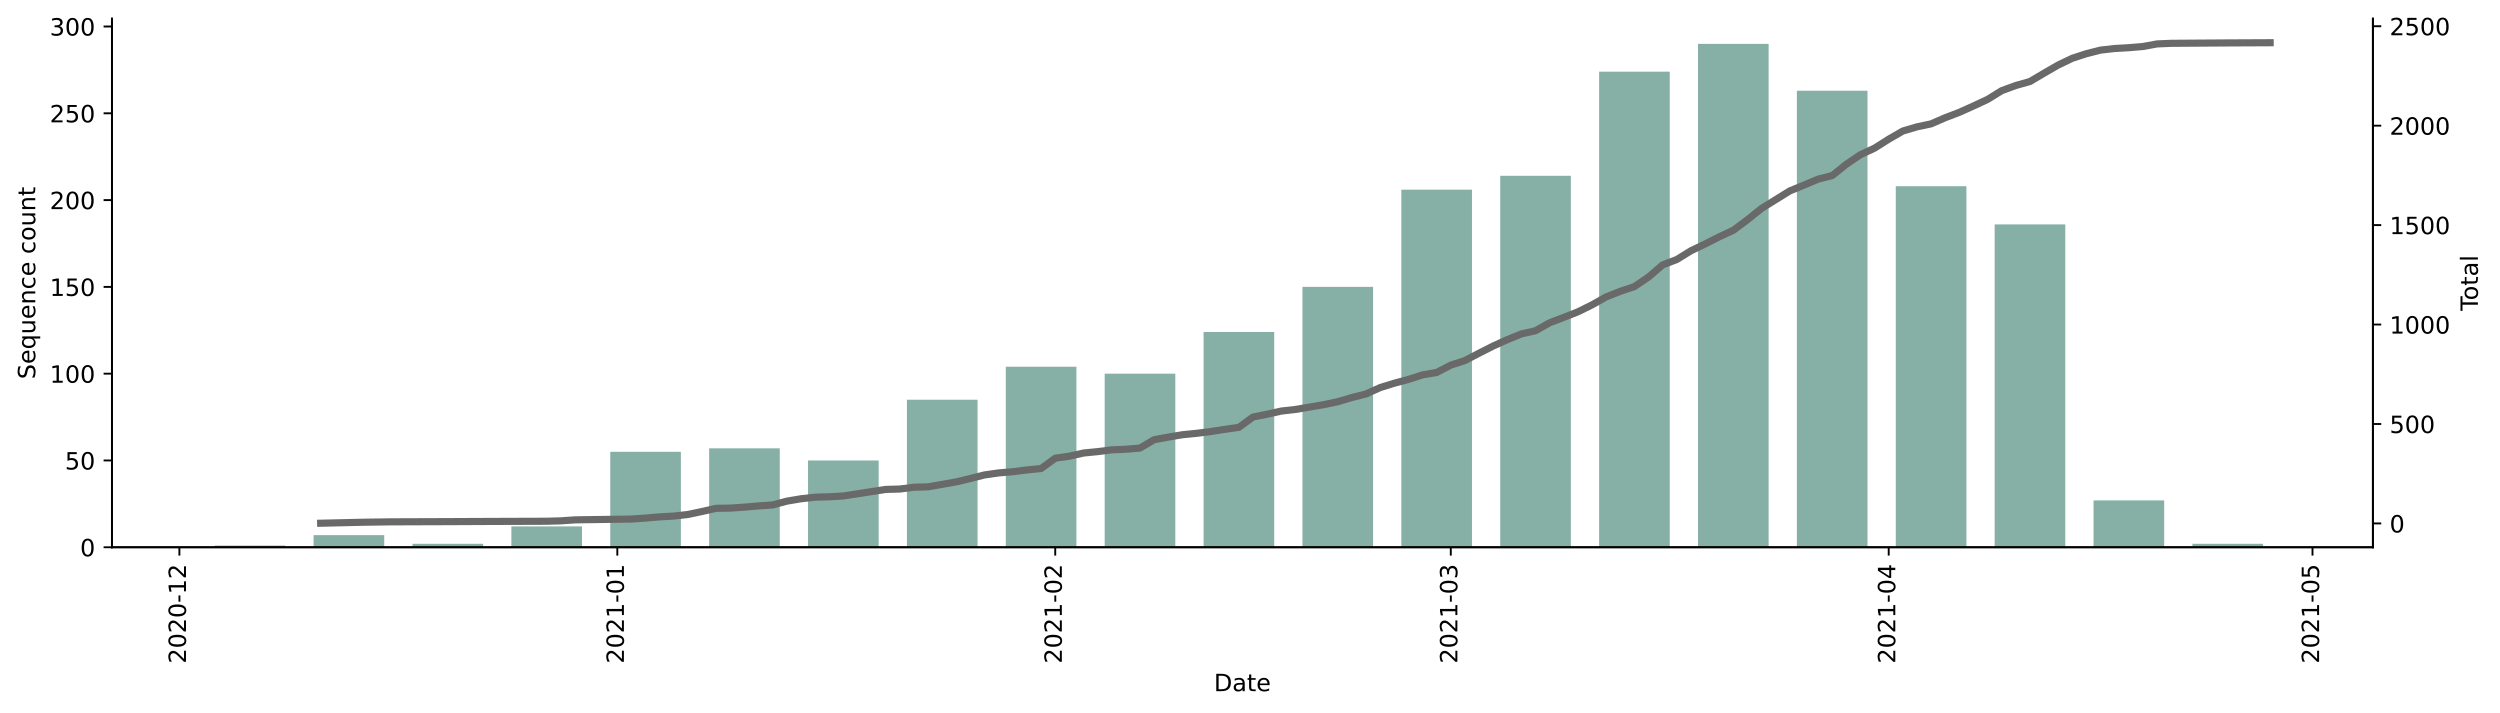 <?xml version="1.0" encoding="utf-8" standalone="no"?>
<!DOCTYPE svg PUBLIC "-//W3C//DTD SVG 1.1//EN"
  "http://www.w3.org/Graphics/SVG/1.1/DTD/svg11.dtd">
<!-- Created with matplotlib (https://matplotlib.org/) -->
<svg height="299.266pt" version="1.1" viewBox="0 0 1048.894 299.266" width="1048.894pt" xmlns="http://www.w3.org/2000/svg" xmlns:xlink="http://www.w3.org/1999/xlink">
 <defs>
  <style type="text/css">*{stroke-linecap:butt;stroke-linejoin:round;}</style>
 </defs>
 <g id="figure_1">
  <g id="patch_1">
   <path d="M 0 299.266 
L 1048.894 299.266 
L 1048.894 0 
L 0 0 
z
" style="fill:#ffffff;"/>
  </g>
  <g id="axes_1">
   <g id="patch_2">
    <path d="M 46.966 229.605 
L 995.566 229.605 
L 995.566 7.845 
L 46.966 7.845 
z
" style="fill:#ffffff;"/>
   </g>
   <g id="patch_3">
    <path clip-path="url(#p268a180160)" d="M 90.084 229.605 
L 119.718 229.605 
L 119.718 228.877 
L 90.084 228.877 
z
" style="fill:#86b0a6;"/>
   </g>
   <g id="patch_4">
    <path clip-path="url(#p268a180160)" d="M 131.572 229.605 
L 161.207 229.605 
L 161.207 224.507 
L 131.572 224.507 
z
" style="fill:#86b0a6;"/>
   </g>
   <g id="patch_5">
    <path clip-path="url(#p268a180160)" d="M 173.06 229.605 
L 202.695 229.605 
L 202.695 228.148 
L 173.06 228.148 
z
" style="fill:#86b0a6;"/>
   </g>
   <g id="patch_6">
    <path clip-path="url(#p268a180160)" d="M 214.549 229.605 
L 244.183 229.605 
L 244.183 220.866 
L 214.549 220.866 
z
" style="fill:#86b0a6;"/>
   </g>
   <g id="patch_7">
    <path clip-path="url(#p268a180160)" d="M 256.037 229.605 
L 285.671 229.605 
L 285.671 189.55 
L 256.037 189.55 
z
" style="fill:#86b0a6;"/>
   </g>
   <g id="patch_8">
    <path clip-path="url(#p268a180160)" d="M 297.525 229.605 
L 327.16 229.605 
L 327.16 188.093 
L 297.525 188.093 
z
" style="fill:#86b0a6;"/>
   </g>
   <g id="patch_9">
    <path clip-path="url(#p268a180160)" d="M 339.014 229.605 
L 368.648 229.605 
L 368.648 193.191 
L 339.014 193.191 
z
" style="fill:#86b0a6;"/>
   </g>
   <g id="patch_10">
    <path clip-path="url(#p268a180160)" d="M 380.502 229.605 
L 410.136 229.605 
L 410.136 167.702 
L 380.502 167.702 
z
" style="fill:#86b0a6;"/>
   </g>
   <g id="patch_11">
    <path clip-path="url(#p268a180160)" d="M 421.99 229.605 
L 451.625 229.605 
L 451.625 153.864 
L 421.99 153.864 
z
" style="fill:#86b0a6;"/>
   </g>
   <g id="patch_12">
    <path clip-path="url(#p268a180160)" d="M 463.478 229.605 
L 493.113 229.605 
L 493.113 156.777 
L 463.478 156.777 
z
" style="fill:#86b0a6;"/>
   </g>
   <g id="patch_13">
    <path clip-path="url(#p268a180160)" d="M 504.967 229.605 
L 534.601 229.605 
L 534.601 139.299 
L 504.967 139.299 
z
" style="fill:#86b0a6;"/>
   </g>
   <g id="patch_14">
    <path clip-path="url(#p268a180160)" d="M 546.455 229.605 
L 576.089 229.605 
L 576.089 120.364 
L 546.455 120.364 
z
" style="fill:#86b0a6;"/>
   </g>
   <g id="patch_15">
    <path clip-path="url(#p268a180160)" d="M 587.943 229.605 
L 617.578 229.605 
L 617.578 79.58 
L 587.943 79.58 
z
" style="fill:#86b0a6;"/>
   </g>
   <g id="patch_16">
    <path clip-path="url(#p268a180160)" d="M 629.432 229.605 
L 659.066 229.605 
L 659.066 73.754 
L 629.432 73.754 
z
" style="fill:#86b0a6;"/>
   </g>
   <g id="patch_17">
    <path clip-path="url(#p268a180160)" d="M 670.92 229.605 
L 700.554 229.605 
L 700.554 30.057 
L 670.92 30.057 
z
" style="fill:#86b0a6;"/>
   </g>
   <g id="patch_18">
    <path clip-path="url(#p268a180160)" d="M 712.408 229.605 
L 742.043 229.605 
L 742.043 18.405 
L 712.408 18.405 
z
" style="fill:#86b0a6;"/>
   </g>
   <g id="patch_19">
    <path clip-path="url(#p268a180160)" d="M 753.896 229.605 
L 783.531 229.605 
L 783.531 38.068 
L 753.896 38.068 
z
" style="fill:#86b0a6;"/>
   </g>
   <g id="patch_20">
    <path clip-path="url(#p268a180160)" d="M 795.385 229.605 
L 825.019 229.605 
L 825.019 78.124 
L 795.385 78.124 
z
" style="fill:#86b0a6;"/>
   </g>
   <g id="patch_21">
    <path clip-path="url(#p268a180160)" d="M 836.873 229.605 
L 866.507 229.605 
L 866.507 94.146 
L 836.873 94.146 
z
" style="fill:#86b0a6;"/>
   </g>
   <g id="patch_22">
    <path clip-path="url(#p268a180160)" d="M 878.361 229.605 
L 907.996 229.605 
L 907.996 209.942 
L 878.361 209.942 
z
" style="fill:#86b0a6;"/>
   </g>
   <g id="patch_23">
    <path clip-path="url(#p268a180160)" d="M 919.85 229.605 
L 949.484 229.605 
L 949.484 228.148 
L 919.85 228.148 
z
" style="fill:#86b0a6;"/>
   </g>
   <g id="matplotlib.axis_1">
    <g id="xtick_1">
     <g id="line2d_1">
      <defs>
       <path d="M 0 0 
L 0 3.5 
" id="m5108c01cb7" style="stroke:#000000;stroke-width:0.8;"/>
      </defs>
      <g>
       <use style="stroke:#000000;stroke-width:0.8;" x="75.267" xlink:href="#m5108c01cb7" y="229.605"/>
      </g>
     </g>
     <g id="text_1">
      <!-- 2020-12 -->
      <g transform="translate(78.026 278.388)rotate(-90)scale(0.1 -0.1)">
       <defs>
        <path d="M 19.188 8.297 
L 53.609 8.297 
L 53.609 0 
L 7.328 0 
L 7.328 8.297 
Q 12.938 14.109 22.625 23.891 
Q 32.328 33.688 34.812 36.531 
Q 39.547 41.844 41.422 45.531 
Q 43.312 49.219 43.312 52.781 
Q 43.312 58.594 39.234 62.25 
Q 35.156 65.922 28.609 65.922 
Q 23.969 65.922 18.812 64.312 
Q 13.672 62.703 7.812 59.422 
L 7.812 69.391 
Q 13.766 71.781 18.938 73 
Q 24.125 74.219 28.422 74.219 
Q 39.75 74.219 46.484 68.547 
Q 53.219 62.891 53.219 53.422 
Q 53.219 48.922 51.531 44.891 
Q 49.859 40.875 45.406 35.406 
Q 44.188 33.984 37.641 27.219 
Q 31.109 20.453 19.188 8.297 
z
" id="DejaVuSans-50"/>
        <path d="M 31.781 66.406 
Q 24.172 66.406 20.328 58.906 
Q 16.5 51.422 16.5 36.375 
Q 16.5 21.391 20.328 13.891 
Q 24.172 6.391 31.781 6.391 
Q 39.453 6.391 43.281 13.891 
Q 47.125 21.391 47.125 36.375 
Q 47.125 51.422 43.281 58.906 
Q 39.453 66.406 31.781 66.406 
z
M 31.781 74.219 
Q 44.047 74.219 50.516 64.516 
Q 56.984 54.828 56.984 36.375 
Q 56.984 17.969 50.516 8.266 
Q 44.047 -1.422 31.781 -1.422 
Q 19.531 -1.422 13.062 8.266 
Q 6.594 17.969 6.594 36.375 
Q 6.594 54.828 13.062 64.516 
Q 19.531 74.219 31.781 74.219 
z
" id="DejaVuSans-48"/>
        <path d="M 4.891 31.391 
L 31.203 31.391 
L 31.203 23.391 
L 4.891 23.391 
z
" id="DejaVuSans-45"/>
        <path d="M 12.406 8.297 
L 28.516 8.297 
L 28.516 63.922 
L 10.984 60.406 
L 10.984 69.391 
L 28.422 72.906 
L 38.281 72.906 
L 38.281 8.297 
L 54.391 8.297 
L 54.391 0 
L 12.406 0 
z
" id="DejaVuSans-49"/>
       </defs>
       <use xlink:href="#DejaVuSans-50"/>
       <use x="63.623" xlink:href="#DejaVuSans-48"/>
       <use x="127.246" xlink:href="#DejaVuSans-50"/>
       <use x="190.869" xlink:href="#DejaVuSans-48"/>
       <use x="254.492" xlink:href="#DejaVuSans-45"/>
       <use x="290.576" xlink:href="#DejaVuSans-49"/>
       <use x="354.199" xlink:href="#DejaVuSans-50"/>
      </g>
     </g>
    </g>
    <g id="xtick_2">
     <g id="line2d_2">
      <g>
       <use style="stroke:#000000;stroke-width:0.8;" x="259" xlink:href="#m5108c01cb7" y="229.605"/>
      </g>
     </g>
     <g id="text_2">
      <!-- 2021-01 -->
      <g transform="translate(261.76 278.388)rotate(-90)scale(0.1 -0.1)">
       <use xlink:href="#DejaVuSans-50"/>
       <use x="63.623" xlink:href="#DejaVuSans-48"/>
       <use x="127.246" xlink:href="#DejaVuSans-50"/>
       <use x="190.869" xlink:href="#DejaVuSans-49"/>
       <use x="254.492" xlink:href="#DejaVuSans-45"/>
       <use x="290.576" xlink:href="#DejaVuSans-48"/>
       <use x="354.199" xlink:href="#DejaVuSans-49"/>
      </g>
     </g>
    </g>
    <g id="xtick_3">
     <g id="line2d_3">
      <g>
       <use style="stroke:#000000;stroke-width:0.8;" x="442.734" xlink:href="#m5108c01cb7" y="229.605"/>
      </g>
     </g>
     <g id="text_3">
      <!-- 2021-02 -->
      <g transform="translate(445.494 278.388)rotate(-90)scale(0.1 -0.1)">
       <use xlink:href="#DejaVuSans-50"/>
       <use x="63.623" xlink:href="#DejaVuSans-48"/>
       <use x="127.246" xlink:href="#DejaVuSans-50"/>
       <use x="190.869" xlink:href="#DejaVuSans-49"/>
       <use x="254.492" xlink:href="#DejaVuSans-45"/>
       <use x="290.576" xlink:href="#DejaVuSans-48"/>
       <use x="354.199" xlink:href="#DejaVuSans-50"/>
      </g>
     </g>
    </g>
    <g id="xtick_4">
     <g id="line2d_4">
      <g>
       <use style="stroke:#000000;stroke-width:0.8;" x="608.687" xlink:href="#m5108c01cb7" y="229.605"/>
      </g>
     </g>
     <g id="text_4">
      <!-- 2021-03 -->
      <g transform="translate(611.447 278.388)rotate(-90)scale(0.1 -0.1)">
       <defs>
        <path d="M 40.578 39.312 
Q 47.656 37.797 51.625 33 
Q 55.609 28.219 55.609 21.188 
Q 55.609 10.406 48.188 4.484 
Q 40.766 -1.422 27.094 -1.422 
Q 22.516 -1.422 17.656 -0.516 
Q 12.797 0.391 7.625 2.203 
L 7.625 11.719 
Q 11.719 9.328 16.594 8.109 
Q 21.484 6.891 26.812 6.891 
Q 36.078 6.891 40.938 10.547 
Q 45.797 14.203 45.797 21.188 
Q 45.797 27.641 41.281 31.266 
Q 36.766 34.906 28.719 34.906 
L 20.219 34.906 
L 20.219 43.016 
L 29.109 43.016 
Q 36.375 43.016 40.234 45.922 
Q 44.094 48.828 44.094 54.297 
Q 44.094 59.906 40.109 62.906 
Q 36.141 65.922 28.719 65.922 
Q 24.656 65.922 20.016 65.031 
Q 15.375 64.156 9.812 62.312 
L 9.812 71.094 
Q 15.438 72.656 20.344 73.438 
Q 25.25 74.219 29.594 74.219 
Q 40.828 74.219 47.359 69.109 
Q 53.906 64.016 53.906 55.328 
Q 53.906 49.266 50.438 45.094 
Q 46.969 40.922 40.578 39.312 
z
" id="DejaVuSans-51"/>
       </defs>
       <use xlink:href="#DejaVuSans-50"/>
       <use x="63.623" xlink:href="#DejaVuSans-48"/>
       <use x="127.246" xlink:href="#DejaVuSans-50"/>
       <use x="190.869" xlink:href="#DejaVuSans-49"/>
       <use x="254.492" xlink:href="#DejaVuSans-45"/>
       <use x="290.576" xlink:href="#DejaVuSans-48"/>
       <use x="354.199" xlink:href="#DejaVuSans-51"/>
      </g>
     </g>
    </g>
    <g id="xtick_5">
     <g id="line2d_5">
      <g>
       <use style="stroke:#000000;stroke-width:0.8;" x="792.421" xlink:href="#m5108c01cb7" y="229.605"/>
      </g>
     </g>
     <g id="text_5">
      <!-- 2021-04 -->
      <g transform="translate(795.181 278.388)rotate(-90)scale(0.1 -0.1)">
       <defs>
        <path d="M 37.797 64.312 
L 12.891 25.391 
L 37.797 25.391 
z
M 35.203 72.906 
L 47.609 72.906 
L 47.609 25.391 
L 58.016 25.391 
L 58.016 17.188 
L 47.609 17.188 
L 47.609 0 
L 37.797 0 
L 37.797 17.188 
L 4.891 17.188 
L 4.891 26.703 
z
" id="DejaVuSans-52"/>
       </defs>
       <use xlink:href="#DejaVuSans-50"/>
       <use x="63.623" xlink:href="#DejaVuSans-48"/>
       <use x="127.246" xlink:href="#DejaVuSans-50"/>
       <use x="190.869" xlink:href="#DejaVuSans-49"/>
       <use x="254.492" xlink:href="#DejaVuSans-45"/>
       <use x="290.576" xlink:href="#DejaVuSans-48"/>
       <use x="354.199" xlink:href="#DejaVuSans-52"/>
      </g>
     </g>
    </g>
    <g id="xtick_6">
     <g id="line2d_6">
      <g>
       <use style="stroke:#000000;stroke-width:0.8;" x="970.228" xlink:href="#m5108c01cb7" y="229.605"/>
      </g>
     </g>
     <g id="text_6">
      <!-- 2021-05 -->
      <g transform="translate(972.988 278.388)rotate(-90)scale(0.1 -0.1)">
       <defs>
        <path d="M 10.797 72.906 
L 49.516 72.906 
L 49.516 64.594 
L 19.828 64.594 
L 19.828 46.734 
Q 21.969 47.469 24.109 47.828 
Q 26.266 48.188 28.422 48.188 
Q 40.625 48.188 47.75 41.5 
Q 54.891 34.812 54.891 23.391 
Q 54.891 11.625 47.562 5.094 
Q 40.234 -1.422 26.906 -1.422 
Q 22.312 -1.422 17.547 -0.641 
Q 12.797 0.141 7.719 1.703 
L 7.719 11.625 
Q 12.109 9.234 16.797 8.062 
Q 21.484 6.891 26.703 6.891 
Q 35.156 6.891 40.078 11.328 
Q 45.016 15.766 45.016 23.391 
Q 45.016 31 40.078 35.438 
Q 35.156 39.891 26.703 39.891 
Q 22.75 39.891 18.812 39.016 
Q 14.891 38.141 10.797 36.281 
z
" id="DejaVuSans-53"/>
       </defs>
       <use xlink:href="#DejaVuSans-50"/>
       <use x="63.623" xlink:href="#DejaVuSans-48"/>
       <use x="127.246" xlink:href="#DejaVuSans-50"/>
       <use x="190.869" xlink:href="#DejaVuSans-49"/>
       <use x="254.492" xlink:href="#DejaVuSans-45"/>
       <use x="290.576" xlink:href="#DejaVuSans-48"/>
       <use x="354.199" xlink:href="#DejaVuSans-53"/>
      </g>
     </g>
    </g>
    <g id="text_7">
     <!-- Date -->
     <g transform="translate(509.315 289.986)scale(0.1 -0.1)">
      <defs>
       <path d="M 19.672 64.797 
L 19.672 8.109 
L 31.594 8.109 
Q 46.688 8.109 53.688 14.938 
Q 60.688 21.781 60.688 36.531 
Q 60.688 51.172 53.688 57.984 
Q 46.688 64.797 31.594 64.797 
z
M 9.812 72.906 
L 30.078 72.906 
Q 51.266 72.906 61.172 64.094 
Q 71.094 55.281 71.094 36.531 
Q 71.094 17.672 61.125 8.828 
Q 51.172 0 30.078 0 
L 9.812 0 
z
" id="DejaVuSans-68"/>
       <path d="M 34.281 27.484 
Q 23.391 27.484 19.188 25 
Q 14.984 22.516 14.984 16.5 
Q 14.984 11.719 18.141 8.906 
Q 21.297 6.109 26.703 6.109 
Q 34.188 6.109 38.703 11.406 
Q 43.219 16.703 43.219 25.484 
L 43.219 27.484 
z
M 52.203 31.203 
L 52.203 0 
L 43.219 0 
L 43.219 8.297 
Q 40.141 3.328 35.547 0.953 
Q 30.953 -1.422 24.312 -1.422 
Q 15.922 -1.422 10.953 3.297 
Q 6 8.016 6 15.922 
Q 6 25.141 12.172 29.828 
Q 18.359 34.516 30.609 34.516 
L 43.219 34.516 
L 43.219 35.406 
Q 43.219 41.609 39.141 45 
Q 35.062 48.391 27.688 48.391 
Q 23 48.391 18.547 47.266 
Q 14.109 46.141 10.016 43.891 
L 10.016 52.203 
Q 14.938 54.109 19.578 55.047 
Q 24.219 56 28.609 56 
Q 40.484 56 46.344 49.844 
Q 52.203 43.703 52.203 31.203 
z
" id="DejaVuSans-97"/>
       <path d="M 18.312 70.219 
L 18.312 54.688 
L 36.812 54.688 
L 36.812 47.703 
L 18.312 47.703 
L 18.312 18.016 
Q 18.312 11.328 20.141 9.422 
Q 21.969 7.516 27.594 7.516 
L 36.812 7.516 
L 36.812 0 
L 27.594 0 
Q 17.188 0 13.234 3.875 
Q 9.281 7.766 9.281 18.016 
L 9.281 47.703 
L 2.688 47.703 
L 2.688 54.688 
L 9.281 54.688 
L 9.281 70.219 
z
" id="DejaVuSans-116"/>
       <path d="M 56.203 29.594 
L 56.203 25.203 
L 14.891 25.203 
Q 15.484 15.922 20.484 11.062 
Q 25.484 6.203 34.422 6.203 
Q 39.594 6.203 44.453 7.469 
Q 49.312 8.734 54.109 11.281 
L 54.109 2.781 
Q 49.266 0.734 44.188 -0.344 
Q 39.109 -1.422 33.891 -1.422 
Q 20.797 -1.422 13.156 6.188 
Q 5.516 13.812 5.516 26.812 
Q 5.516 40.234 12.766 48.109 
Q 20.016 56 32.328 56 
Q 43.359 56 49.781 48.891 
Q 56.203 41.797 56.203 29.594 
z
M 47.219 32.234 
Q 47.125 39.594 43.094 43.984 
Q 39.062 48.391 32.422 48.391 
Q 24.906 48.391 20.391 44.141 
Q 15.875 39.891 15.188 32.172 
z
" id="DejaVuSans-101"/>
      </defs>
      <use xlink:href="#DejaVuSans-68"/>
      <use x="77.002" xlink:href="#DejaVuSans-97"/>
      <use x="138.281" xlink:href="#DejaVuSans-116"/>
      <use x="177.49" xlink:href="#DejaVuSans-101"/>
     </g>
    </g>
   </g>
   <g id="matplotlib.axis_2">
    <g id="ytick_1">
     <g id="line2d_7">
      <defs>
       <path d="M 0 0 
L -3.5 0 
" id="mbdb0aa18b6" style="stroke:#000000;stroke-width:0.8;"/>
      </defs>
      <g>
       <use style="stroke:#000000;stroke-width:0.8;" x="46.966" xlink:href="#mbdb0aa18b6" y="229.605"/>
      </g>
     </g>
     <g id="text_8">
      <!-- 0 -->
      <g transform="translate(33.603 233.404)scale(0.1 -0.1)">
       <use xlink:href="#DejaVuSans-48"/>
      </g>
     </g>
    </g>
    <g id="ytick_2">
     <g id="line2d_8">
      <g>
       <use style="stroke:#000000;stroke-width:0.8;" x="46.966" xlink:href="#mbdb0aa18b6" y="193.191"/>
      </g>
     </g>
     <g id="text_9">
      <!-- 50 -->
      <g transform="translate(27.241 196.99)scale(0.1 -0.1)">
       <use xlink:href="#DejaVuSans-53"/>
       <use x="63.623" xlink:href="#DejaVuSans-48"/>
      </g>
     </g>
    </g>
    <g id="ytick_3">
     <g id="line2d_9">
      <g>
       <use style="stroke:#000000;stroke-width:0.8;" x="46.966" xlink:href="#mbdb0aa18b6" y="156.777"/>
      </g>
     </g>
     <g id="text_10">
      <!-- 100 -->
      <g transform="translate(20.878 160.577)scale(0.1 -0.1)">
       <use xlink:href="#DejaVuSans-49"/>
       <use x="63.623" xlink:href="#DejaVuSans-48"/>
       <use x="127.246" xlink:href="#DejaVuSans-48"/>
      </g>
     </g>
    </g>
    <g id="ytick_4">
     <g id="line2d_10">
      <g>
       <use style="stroke:#000000;stroke-width:0.8;" x="46.966" xlink:href="#mbdb0aa18b6" y="120.364"/>
      </g>
     </g>
     <g id="text_11">
      <!-- 150 -->
      <g transform="translate(20.878 124.163)scale(0.1 -0.1)">
       <use xlink:href="#DejaVuSans-49"/>
       <use x="63.623" xlink:href="#DejaVuSans-53"/>
       <use x="127.246" xlink:href="#DejaVuSans-48"/>
      </g>
     </g>
    </g>
    <g id="ytick_5">
     <g id="line2d_11">
      <g>
       <use style="stroke:#000000;stroke-width:0.8;" x="46.966" xlink:href="#mbdb0aa18b6" y="83.95"/>
      </g>
     </g>
     <g id="text_12">
      <!-- 200 -->
      <g transform="translate(20.878 87.749)scale(0.1 -0.1)">
       <use xlink:href="#DejaVuSans-50"/>
       <use x="63.623" xlink:href="#DejaVuSans-48"/>
       <use x="127.246" xlink:href="#DejaVuSans-48"/>
      </g>
     </g>
    </g>
    <g id="ytick_6">
     <g id="line2d_12">
      <g>
       <use style="stroke:#000000;stroke-width:0.8;" x="46.966" xlink:href="#mbdb0aa18b6" y="47.536"/>
      </g>
     </g>
     <g id="text_13">
      <!-- 250 -->
      <g transform="translate(20.878 51.335)scale(0.1 -0.1)">
       <use xlink:href="#DejaVuSans-50"/>
       <use x="63.623" xlink:href="#DejaVuSans-53"/>
       <use x="127.246" xlink:href="#DejaVuSans-48"/>
      </g>
     </g>
    </g>
    <g id="ytick_7">
     <g id="line2d_13">
      <g>
       <use style="stroke:#000000;stroke-width:0.8;" x="46.966" xlink:href="#mbdb0aa18b6" y="11.122"/>
      </g>
     </g>
     <g id="text_14">
      <!-- 300 -->
      <g transform="translate(20.878 14.922)scale(0.1 -0.1)">
       <use xlink:href="#DejaVuSans-51"/>
       <use x="63.623" xlink:href="#DejaVuSans-48"/>
       <use x="127.246" xlink:href="#DejaVuSans-48"/>
      </g>
     </g>
    </g>
    <g id="text_15">
     <!-- Sequence count -->
     <g transform="translate(14.798 159.085)rotate(-90)scale(0.1 -0.1)">
      <defs>
       <path d="M 53.516 70.516 
L 53.516 60.891 
Q 47.906 63.578 42.922 64.891 
Q 37.938 66.219 33.297 66.219 
Q 25.25 66.219 20.875 63.094 
Q 16.5 59.969 16.5 54.203 
Q 16.5 49.359 19.406 46.891 
Q 22.312 44.438 30.422 42.922 
L 36.375 41.703 
Q 47.406 39.594 52.656 34.297 
Q 57.906 29 57.906 20.125 
Q 57.906 9.516 50.797 4.047 
Q 43.703 -1.422 29.984 -1.422 
Q 24.812 -1.422 18.969 -0.25 
Q 13.141 0.922 6.891 3.219 
L 6.891 13.375 
Q 12.891 10.016 18.656 8.297 
Q 24.422 6.594 29.984 6.594 
Q 38.422 6.594 43.016 9.906 
Q 47.609 13.234 47.609 19.391 
Q 47.609 24.75 44.312 27.781 
Q 41.016 30.812 33.5 32.328 
L 27.484 33.5 
Q 16.453 35.688 11.516 40.375 
Q 6.594 45.062 6.594 53.422 
Q 6.594 63.094 13.406 68.656 
Q 20.219 74.219 32.172 74.219 
Q 37.312 74.219 42.625 73.281 
Q 47.953 72.359 53.516 70.516 
z
" id="DejaVuSans-83"/>
       <path d="M 14.797 27.297 
Q 14.797 17.391 18.875 11.75 
Q 22.953 6.109 30.078 6.109 
Q 37.203 6.109 41.297 11.75 
Q 45.406 17.391 45.406 27.297 
Q 45.406 37.203 41.297 42.844 
Q 37.203 48.484 30.078 48.484 
Q 22.953 48.484 18.875 42.844 
Q 14.797 37.203 14.797 27.297 
z
M 45.406 8.203 
Q 42.578 3.328 38.25 0.953 
Q 33.938 -1.422 27.875 -1.422 
Q 17.969 -1.422 11.734 6.484 
Q 5.516 14.406 5.516 27.297 
Q 5.516 40.188 11.734 48.094 
Q 17.969 56 27.875 56 
Q 33.938 56 38.25 53.625 
Q 42.578 51.266 45.406 46.391 
L 45.406 54.688 
L 54.391 54.688 
L 54.391 -20.797 
L 45.406 -20.797 
z
" id="DejaVuSans-113"/>
       <path d="M 8.5 21.578 
L 8.5 54.688 
L 17.484 54.688 
L 17.484 21.922 
Q 17.484 14.156 20.5 10.266 
Q 23.531 6.391 29.594 6.391 
Q 36.859 6.391 41.078 11.031 
Q 45.312 15.672 45.312 23.688 
L 45.312 54.688 
L 54.297 54.688 
L 54.297 0 
L 45.312 0 
L 45.312 8.406 
Q 42.047 3.422 37.719 1 
Q 33.406 -1.422 27.688 -1.422 
Q 18.266 -1.422 13.375 4.438 
Q 8.5 10.297 8.5 21.578 
z
M 31.109 56 
z
" id="DejaVuSans-117"/>
       <path d="M 54.891 33.016 
L 54.891 0 
L 45.906 0 
L 45.906 32.719 
Q 45.906 40.484 42.875 44.328 
Q 39.844 48.188 33.797 48.188 
Q 26.516 48.188 22.312 43.547 
Q 18.109 38.922 18.109 30.906 
L 18.109 0 
L 9.078 0 
L 9.078 54.688 
L 18.109 54.688 
L 18.109 46.188 
Q 21.344 51.125 25.703 53.562 
Q 30.078 56 35.797 56 
Q 45.219 56 50.047 50.172 
Q 54.891 44.344 54.891 33.016 
z
" id="DejaVuSans-110"/>
       <path d="M 48.781 52.594 
L 48.781 44.188 
Q 44.969 46.297 41.141 47.344 
Q 37.312 48.391 33.406 48.391 
Q 24.656 48.391 19.812 42.844 
Q 14.984 37.312 14.984 27.297 
Q 14.984 17.281 19.812 11.734 
Q 24.656 6.203 33.406 6.203 
Q 37.312 6.203 41.141 7.25 
Q 44.969 8.297 48.781 10.406 
L 48.781 2.094 
Q 45.016 0.344 40.984 -0.531 
Q 36.969 -1.422 32.422 -1.422 
Q 20.062 -1.422 12.781 6.344 
Q 5.516 14.109 5.516 27.297 
Q 5.516 40.672 12.859 48.328 
Q 20.219 56 33.016 56 
Q 37.156 56 41.109 55.141 
Q 45.062 54.297 48.781 52.594 
z
" id="DejaVuSans-99"/>
       <path id="DejaVuSans-32"/>
       <path d="M 30.609 48.391 
Q 23.391 48.391 19.188 42.75 
Q 14.984 37.109 14.984 27.297 
Q 14.984 17.484 19.156 11.844 
Q 23.344 6.203 30.609 6.203 
Q 37.797 6.203 41.984 11.859 
Q 46.188 17.531 46.188 27.297 
Q 46.188 37.016 41.984 42.703 
Q 37.797 48.391 30.609 48.391 
z
M 30.609 56 
Q 42.328 56 49.016 48.375 
Q 55.719 40.766 55.719 27.297 
Q 55.719 13.875 49.016 6.219 
Q 42.328 -1.422 30.609 -1.422 
Q 18.844 -1.422 12.172 6.219 
Q 5.516 13.875 5.516 27.297 
Q 5.516 40.766 12.172 48.375 
Q 18.844 56 30.609 56 
z
" id="DejaVuSans-111"/>
      </defs>
      <use xlink:href="#DejaVuSans-83"/>
      <use x="63.477" xlink:href="#DejaVuSans-101"/>
      <use x="125" xlink:href="#DejaVuSans-113"/>
      <use x="188.477" xlink:href="#DejaVuSans-117"/>
      <use x="251.855" xlink:href="#DejaVuSans-101"/>
      <use x="313.379" xlink:href="#DejaVuSans-110"/>
      <use x="376.758" xlink:href="#DejaVuSans-99"/>
      <use x="431.738" xlink:href="#DejaVuSans-101"/>
      <use x="493.262" xlink:href="#DejaVuSans-32"/>
      <use x="525.049" xlink:href="#DejaVuSans-99"/>
      <use x="580.029" xlink:href="#DejaVuSans-111"/>
      <use x="641.211" xlink:href="#DejaVuSans-117"/>
      <use x="704.59" xlink:href="#DejaVuSans-110"/>
      <use x="767.969" xlink:href="#DejaVuSans-116"/>
     </g>
    </g>
   </g>
   <g id="patch_24">
    <path d="M 46.966 229.605 
L 46.966 7.845 
" style="fill:none;stroke:#000000;stroke-linecap:square;stroke-linejoin:miter;stroke-width:0.8;"/>
   </g>
   <g id="patch_25">
    <path d="M 995.566 229.605 
L 995.566 7.845 
" style="fill:none;stroke:#000000;stroke-linecap:square;stroke-linejoin:miter;stroke-width:0.8;"/>
   </g>
   <g id="patch_26">
    <path d="M 46.966 229.605 
L 995.566 229.605 
" style="fill:none;stroke:#000000;stroke-linecap:square;stroke-linejoin:miter;stroke-width:0.8;"/>
   </g>
  </g>
  <g id="axes_2">
   <g id="matplotlib.axis_3">
    <g id="ytick_8">
     <g id="line2d_14">
      <defs>
       <path d="M 0 0 
L 3.5 0 
" id="mdf41fa7c1c" style="stroke:#000000;stroke-width:0.8;"/>
      </defs>
      <g>
       <use style="stroke:#000000;stroke-width:0.8;" x="995.566" xlink:href="#mdf41fa7c1c" y="219.608"/>
      </g>
     </g>
     <g id="text_16">
      <!-- 0 -->
      <g transform="translate(1002.566 223.408)scale(0.1 -0.1)">
       <use xlink:href="#DejaVuSans-48"/>
      </g>
     </g>
    </g>
    <g id="ytick_9">
     <g id="line2d_15">
      <g>
       <use style="stroke:#000000;stroke-width:0.8;" x="995.566" xlink:href="#mdf41fa7c1c" y="177.887"/>
      </g>
     </g>
     <g id="text_17">
      <!-- 500 -->
      <g transform="translate(1002.566 181.686)scale(0.1 -0.1)">
       <use xlink:href="#DejaVuSans-53"/>
       <use x="63.623" xlink:href="#DejaVuSans-48"/>
       <use x="127.246" xlink:href="#DejaVuSans-48"/>
      </g>
     </g>
    </g>
    <g id="ytick_10">
     <g id="line2d_16">
      <g>
       <use style="stroke:#000000;stroke-width:0.8;" x="995.566" xlink:href="#mdf41fa7c1c" y="136.165"/>
      </g>
     </g>
     <g id="text_18">
      <!-- 1000 -->
      <g transform="translate(1002.566 139.964)scale(0.1 -0.1)">
       <use xlink:href="#DejaVuSans-49"/>
       <use x="63.623" xlink:href="#DejaVuSans-48"/>
       <use x="127.246" xlink:href="#DejaVuSans-48"/>
       <use x="190.869" xlink:href="#DejaVuSans-48"/>
      </g>
     </g>
    </g>
    <g id="ytick_11">
     <g id="line2d_17">
      <g>
       <use style="stroke:#000000;stroke-width:0.8;" x="995.566" xlink:href="#mdf41fa7c1c" y="94.443"/>
      </g>
     </g>
     <g id="text_19">
      <!-- 1500 -->
      <g transform="translate(1002.566 98.242)scale(0.1 -0.1)">
       <use xlink:href="#DejaVuSans-49"/>
       <use x="63.623" xlink:href="#DejaVuSans-53"/>
       <use x="127.246" xlink:href="#DejaVuSans-48"/>
       <use x="190.869" xlink:href="#DejaVuSans-48"/>
      </g>
     </g>
    </g>
    <g id="ytick_12">
     <g id="line2d_18">
      <g>
       <use style="stroke:#000000;stroke-width:0.8;" x="995.566" xlink:href="#mdf41fa7c1c" y="52.721"/>
      </g>
     </g>
     <g id="text_20">
      <!-- 2000 -->
      <g transform="translate(1002.566 56.52)scale(0.1 -0.1)">
       <use xlink:href="#DejaVuSans-50"/>
       <use x="63.623" xlink:href="#DejaVuSans-48"/>
       <use x="127.246" xlink:href="#DejaVuSans-48"/>
       <use x="190.869" xlink:href="#DejaVuSans-48"/>
      </g>
     </g>
    </g>
    <g id="ytick_13">
     <g id="line2d_19">
      <g>
       <use style="stroke:#000000;stroke-width:0.8;" x="995.566" xlink:href="#mdf41fa7c1c" y="10.999"/>
      </g>
     </g>
     <g id="text_21">
      <!-- 2500 -->
      <g transform="translate(1002.566 14.798)scale(0.1 -0.1)">
       <use xlink:href="#DejaVuSans-50"/>
       <use x="63.623" xlink:href="#DejaVuSans-53"/>
       <use x="127.246" xlink:href="#DejaVuSans-48"/>
       <use x="190.869" xlink:href="#DejaVuSans-48"/>
      </g>
     </g>
    </g>
    <g id="text_22">
     <!-- Total -->
     <g transform="translate(1039.614 130.402)rotate(-90)scale(0.1 -0.1)">
      <defs>
       <path d="M -0.297 72.906 
L 61.375 72.906 
L 61.375 64.594 
L 35.5 64.594 
L 35.5 0 
L 25.594 0 
L 25.594 64.594 
L -0.297 64.594 
z
" id="DejaVuSans-84"/>
       <path d="M 9.422 75.984 
L 18.406 75.984 
L 18.406 0 
L 9.422 0 
z
" id="DejaVuSans-108"/>
      </defs>
      <use xlink:href="#DejaVuSans-84"/>
      <use x="44.084" xlink:href="#DejaVuSans-111"/>
      <use x="105.266" xlink:href="#DejaVuSans-116"/>
      <use x="144.475" xlink:href="#DejaVuSans-97"/>
      <use x="205.754" xlink:href="#DejaVuSans-108"/>
     </g>
    </g>
   </g>
   <g id="line2d_20">
    <path clip-path="url(#p268a180160)" d="M 134.536 219.525 
L 152.316 219.108 
L 158.243 219.024 
L 164.17 218.941 
L 187.878 218.857 
L 205.658 218.774 
L 229.366 218.691 
L 235.293 218.524 
L 241.22 218.107 
L 247.147 218.023 
L 264.927 217.773 
L 270.854 217.356 
L 276.781 216.855 
L 282.708 216.521 
L 288.635 215.854 
L 294.562 214.602 
L 300.489 213.267 
L 306.416 213.183 
L 312.342 212.766 
L 318.269 212.265 
L 324.196 211.848 
L 330.123 210.263 
L 336.05 209.261 
L 341.977 208.594 
L 347.904 208.427 
L 353.831 208.093 
L 359.758 207.175 
L 365.685 206.257 
L 371.611 205.34 
L 377.538 205.173 
L 383.465 204.422 
L 389.392 204.255 
L 401.246 202.169 
L 407.173 200.75 
L 413.1 199.248 
L 419.027 198.414 
L 424.954 197.913 
L 430.88 197.162 
L 436.807 196.578 
L 442.734 192.239 
L 448.661 191.405 
L 454.588 190.069 
L 460.515 189.485 
L 466.442 188.734 
L 472.369 188.484 
L 478.296 187.983 
L 484.223 184.479 
L 490.149 183.394 
L 496.076 182.393 
L 502.003 181.808 
L 507.93 181.057 
L 513.857 180.14 
L 519.784 179.305 
L 525.711 174.966 
L 531.638 173.798 
L 537.565 172.463 
L 543.491 171.795 
L 549.418 170.794 
L 555.345 169.793 
L 561.272 168.541 
L 567.199 166.789 
L 573.126 165.287 
L 579.053 162.616 
L 584.98 160.781 
L 590.907 159.195 
L 596.834 157.276 
L 602.76 156.275 
L 608.687 153.187 
L 614.614 151.268 
L 620.541 148.181 
L 626.468 145.177 
L 632.395 142.507 
L 638.322 140.087 
L 644.249 138.752 
L 650.176 135.414 
L 656.103 133.161 
L 662.029 130.824 
L 667.956 127.904 
L 673.883 124.566 
L 679.81 122.23 
L 685.737 120.227 
L 691.664 116.222 
L 697.591 111.132 
L 703.518 108.879 
L 709.445 105.207 
L 715.372 102.37 
L 721.298 99.366 
L 727.225 96.612 
L 733.152 92.19 
L 739.079 87.434 
L 745.006 83.762 
L 750.933 80.091 
L 756.86 77.671 
L 762.787 75.167 
L 768.714 73.665 
L 774.641 68.909 
L 780.567 64.904 
L 786.494 62.15 
L 792.421 58.395 
L 798.348 54.974 
L 804.275 53.222 
L 810.202 51.97 
L 816.129 49.383 
L 822.056 47.13 
L 827.983 44.46 
L 833.909 41.707 
L 839.836 38.035 
L 845.763 35.865 
L 851.69 34.197 
L 857.617 30.692 
L 863.544 27.271 
L 869.471 24.434 
L 875.398 22.514 
L 881.325 21.012 
L 887.252 20.345 
L 893.178 20.011 
L 899.105 19.51 
L 905.032 18.426 
L 910.959 18.175 
L 922.813 18.092 
L 934.667 18.008 
L 952.447 17.925 
" style="fill:none;stroke:#696969;stroke-linecap:square;stroke-width:3;"/>
   </g>
   <g id="patch_27">
    <path d="M 46.966 229.605 
L 46.966 7.845 
" style="fill:none;stroke:#000000;stroke-linecap:square;stroke-linejoin:miter;stroke-width:0.8;"/>
   </g>
   <g id="patch_28">
    <path d="M 995.566 229.605 
L 995.566 7.845 
" style="fill:none;stroke:#000000;stroke-linecap:square;stroke-linejoin:miter;stroke-width:0.8;"/>
   </g>
   <g id="patch_29">
    <path d="M 46.966 229.605 
L 995.566 229.605 
" style="fill:none;stroke:#000000;stroke-linecap:square;stroke-linejoin:miter;stroke-width:0.8;"/>
   </g>
  </g>
 </g>
 <defs>
  <clipPath id="p268a180160">
   <rect height="221.76" width="948.6" x="46.966" y="7.845"/>
  </clipPath>
 </defs>
</svg>
